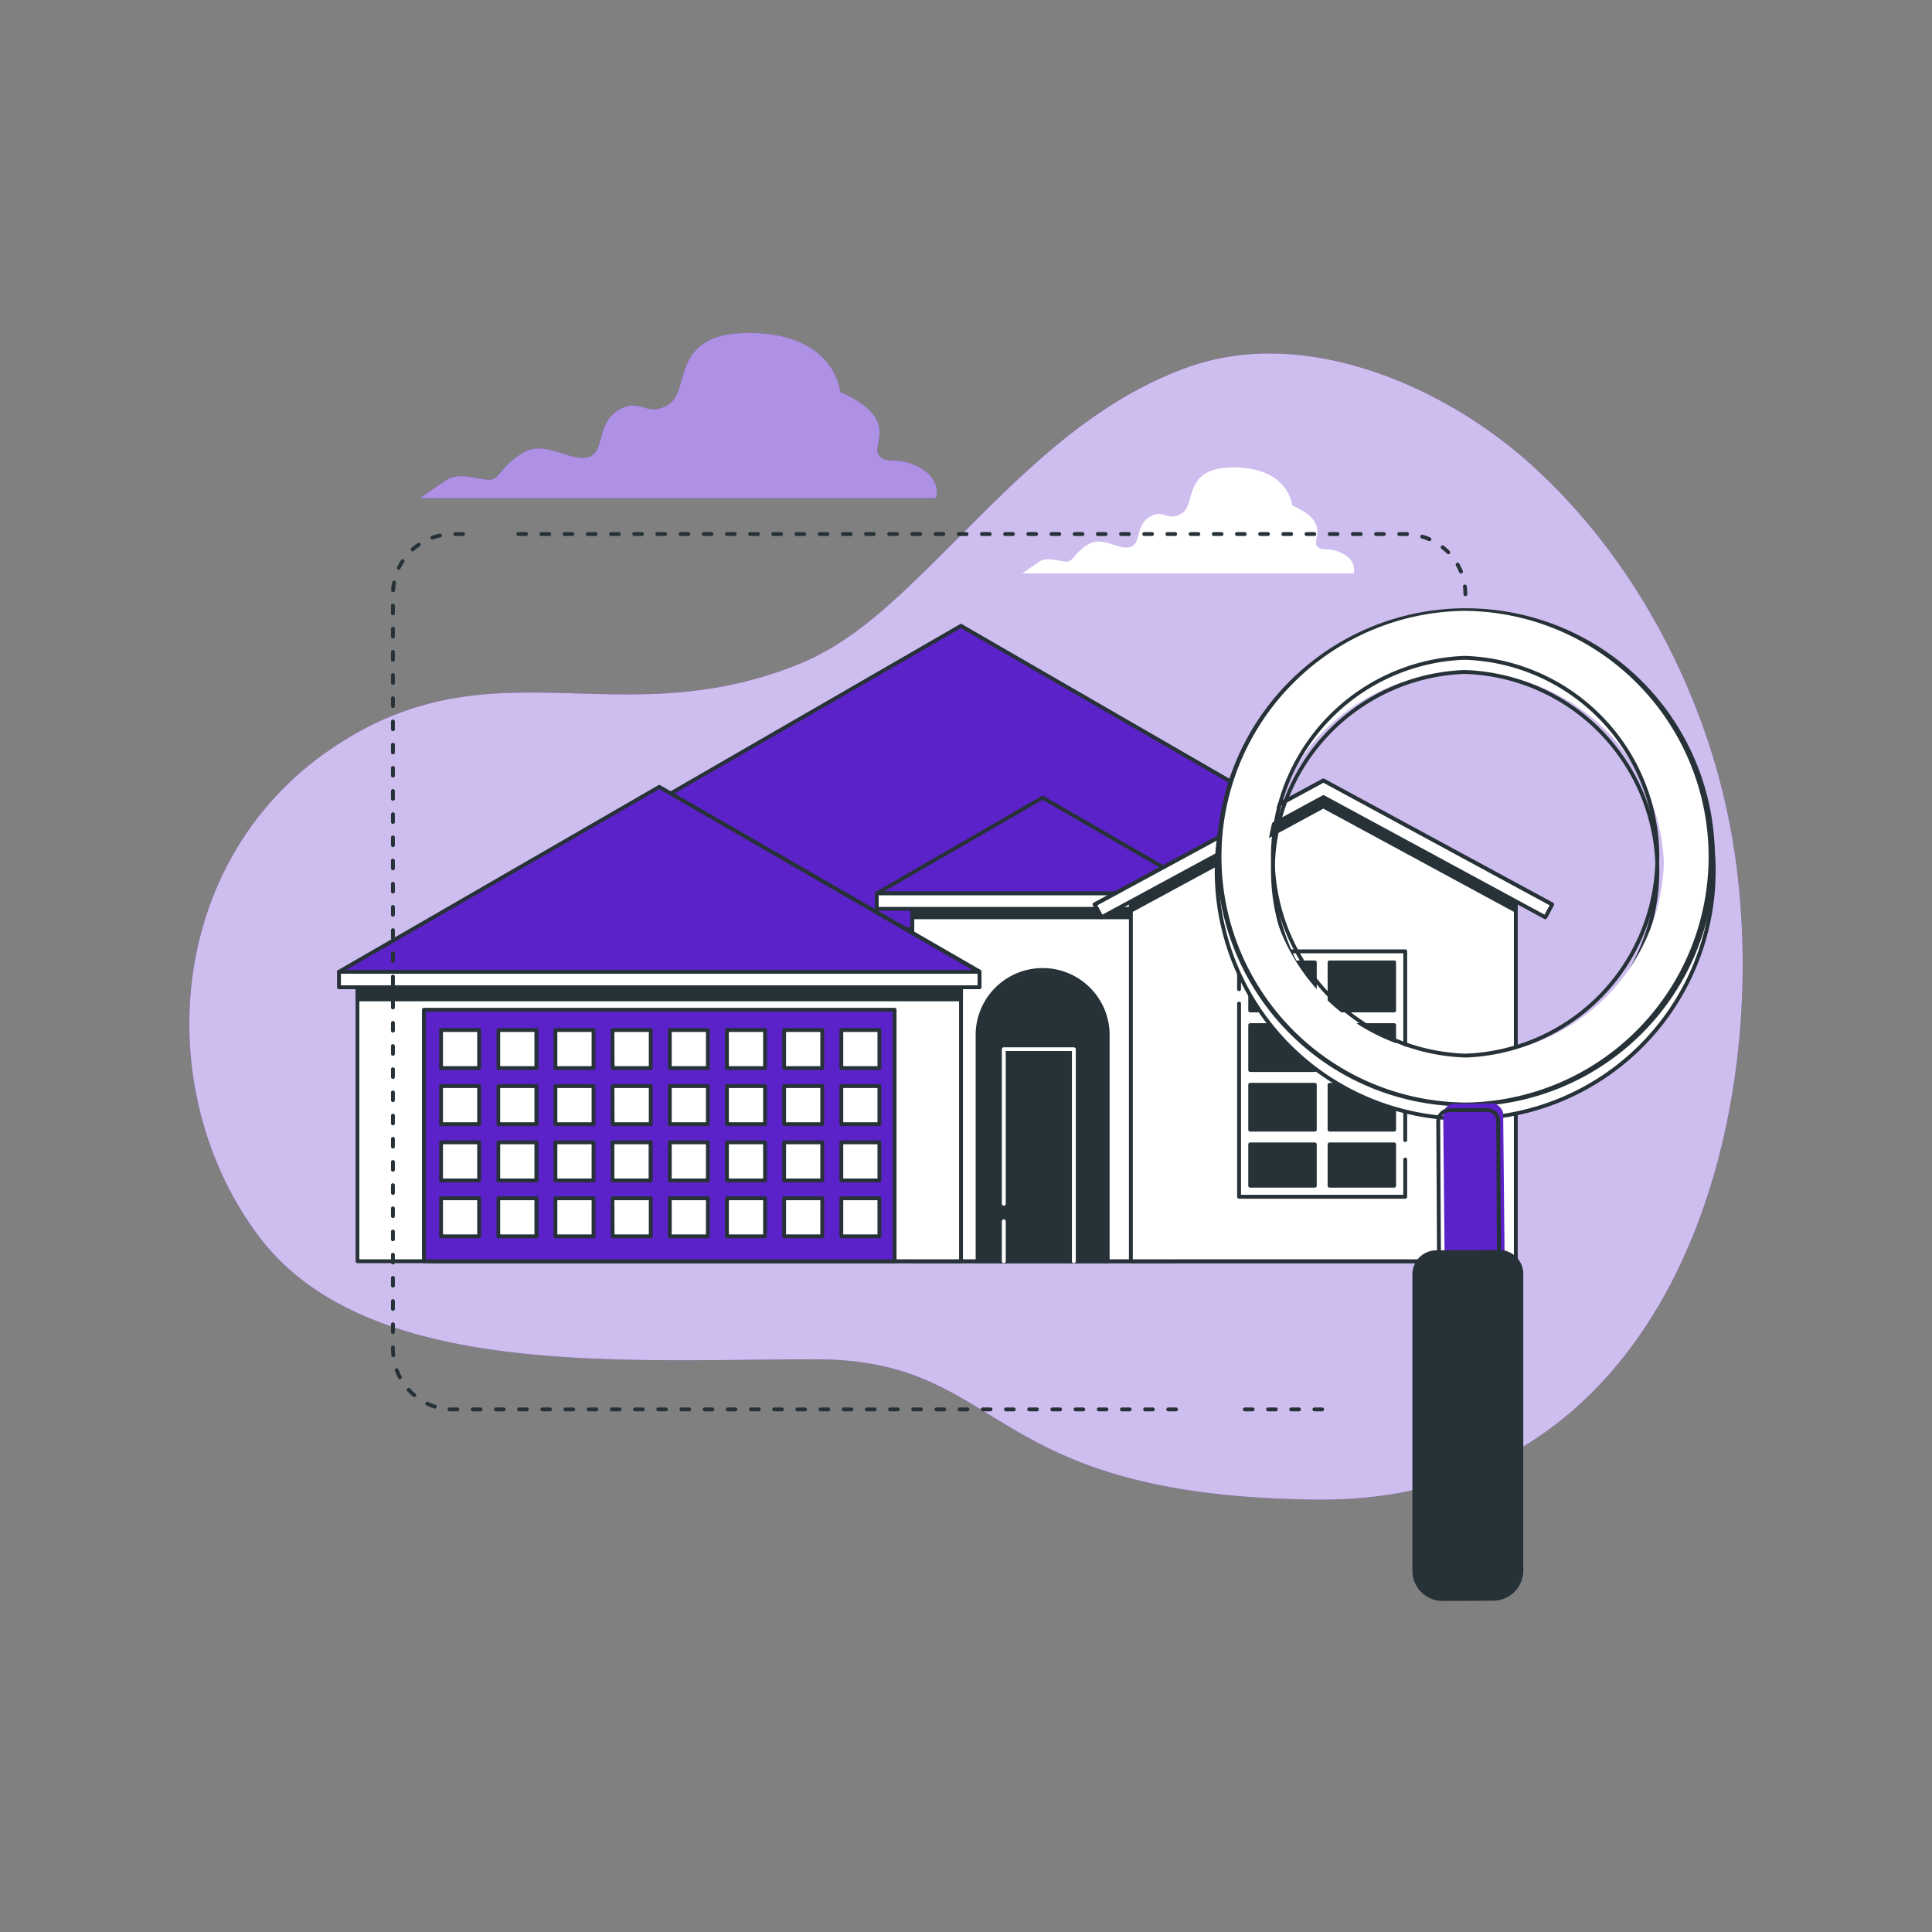<svg xmlns="http://www.w3.org/2000/svg" viewBox="0 0 500 500"><rect x="0" y="0" width="500" height="500" fill="#808080" stroke="none"/><g id="freepik--background-simple--inject-5"><path d="M437.74,180.31c-9.62-23.44-24.36-45.18-43.3-61.66C372.22,99.33,337.17,84.43,307.54,95c-30.67,10.9-51.18,37-73.92,58.28-8,7.46-16.72,14.53-27.09,18.69-47.45,19-79.68-6.92-121.76,22.48S39.1,282.61,66.86,319.79s94,32,144.15,32,42.08,35.45,129.83,36.31c89.73.89,118.05-94.3,108.35-165.54A173.18,173.18,0,0,0,437.74,180.31Z" style="fill:#5C22C9"></path><path d="M437.74,180.31c-9.62-23.44-24.36-45.18-43.3-61.66C372.22,99.33,337.17,84.43,307.54,95c-30.67,10.9-51.18,37-73.92,58.28-8,7.46-16.72,14.53-27.09,18.69-47.45,19-79.68-6.92-121.76,22.48S39.1,282.61,66.86,319.79s94,32,144.15,32,42.08,35.45,129.83,36.31c89.73.89,118.05-94.3,108.35-165.54A173.18,173.18,0,0,0,437.74,180.31Z" style="fill:#fff;opacity:0.7"></path></g><g id="freepik--Clouds--inject-5"><path d="M238,121c-5.8-3.17-8.44-.53-10.55-3.17s5.8-9.5-10-16.36c0,0-1.05-14.77-22.69-15.3S178.91,101,173.1,104.65s-7.39-2.11-13.19,1.58-3.17,11.08-7.92,12.14-11.08-4.75-16.89-1.06-5.8,6.87-8.44,6.87-7.92-2.12-11.08,0-6.86,4.75-6.86,4.75H242.24S243.82,124.18,238,121Z" style="fill:#5C22C9"></path><path d="M238,121c-5.8-3.17-8.44-.53-10.55-3.17s5.8-9.5-10-16.36c0,0-1.05-14.77-22.69-15.3S178.91,101,173.1,104.65s-7.39-2.11-13.19,1.58-3.17,11.08-7.92,12.14-11.08-4.75-16.89-1.06-5.8,6.87-8.44,6.87-7.92-2.12-11.08,0-6.86,4.75-6.86,4.75H242.24S243.82,124.18,238,121Z" style="fill:#fff;opacity:0.5"></path><path d="M347.61,143.31c-3.73-2-5.43-.34-6.78-2s3.73-6.11-6.44-10.51c0,0-.68-9.5-14.58-9.84s-10.17,9.5-13.9,11.87-4.75-1.36-8.48,1-2,7.12-5.09,7.8-7.12-3.06-10.84-.68-3.73,4.4-5.43,4.4-5.09-1.35-7.12,0-4.41,3.06-4.41,3.06h85.78S351.34,145.34,347.61,143.31Z" style="fill:#fff"></path></g><g id="freepik--House--inject-5"><rect x="112.09" y="240.42" width="272.47" height="85.98" style="fill:#fff"></rect><path d="M384.56,326.9H112.09a.5.5,0,0,1-.5-.5v-86a.5.5,0,0,1,.5-.5H384.56a.5.5,0,0,1,.5.5v86A.5.5,0,0,1,384.56,326.9Zm-272-1H384.06v-85H112.59Z" style="fill:#263238"></path><polygon points="248.69 161.97 112.81 240.42 384.56 240.42 248.69 161.97" style="fill:#5C22C9"></polygon><path d="M384.56,240.92H112.81a.5.5,0,0,1-.25-.93l135.88-78.45a.5.5,0,0,1,.5,0L384.81,240a.49.49,0,0,1,.24.56A.5.5,0,0,1,384.56,240.92Zm-269.88-1h268l-134-77.37Z" style="fill:#263238"></path><rect x="236.11" y="233.43" width="67.43" height="92.97" style="fill:#fff"></rect><path d="M303.54,326.9H236.11a.5.5,0,0,1-.5-.5v-93a.5.5,0,0,1,.5-.5h67.43a.51.51,0,0,1,.5.5v93A.5.5,0,0,1,303.54,326.9Zm-66.93-1H303v-92H236.61Z" style="fill:#263238"></path><rect x="236.11" y="233.43" width="67.43" height="3.95" style="fill:#263238"></rect><path d="M303.54,237.89H236.11a.5.5,0,0,1-.5-.5v-4a.5.5,0,0,1,.5-.5h67.43a.51.51,0,0,1,.5.5v4A.51.51,0,0,1,303.54,237.89Zm-66.93-1H303v-3H236.61Z" style="fill:#263238"></path><path d="M286.66,326.4H253V268.29a16.83,16.83,0,0,1,16.83-16.84h0a16.84,16.84,0,0,1,16.84,16.84Z" style="fill:#263238"></path><path d="M286.66,326.9H253a.5.5,0,0,1-.5-.5V268.29a17.34,17.34,0,1,1,34.67,0V326.4A.5.5,0,0,1,286.66,326.9Zm-33.17-1h32.67V268.29a16.34,16.34,0,1,0-32.67,0Z" style="fill:#263238"></path><rect x="92.53" y="255.48" width="156.18" height="70.92" style="fill:#fff"></rect><path d="M248.71,326.9H92.53a.5.5,0,0,1-.5-.5V255.48a.5.5,0,0,1,.5-.5H248.71a.5.5,0,0,1,.5.5V326.4A.5.5,0,0,1,248.71,326.9ZM93,325.9H248.21V256H93Z" style="fill:#263238"></path><rect x="92.53" y="255.48" width="156.18" height="3.16" style="fill:#263238"></rect><path d="M248.71,259.14H92.53a.5.5,0,0,1-.5-.5v-3.16a.5.5,0,0,1,.5-.5H248.71a.5.5,0,0,1,.5.5v3.16A.5.5,0,0,1,248.71,259.14ZM93,258.14H248.21V256H93Z" style="fill:#263238"></path><rect x="109.71" y="261.33" width="121.81" height="65.07" style="fill:#5C22C9"></rect><path d="M231.52,326.9H109.71a.5.5,0,0,1-.5-.5V261.33a.5.5,0,0,1,.5-.5H231.52a.5.5,0,0,1,.5.5V326.4A.5.5,0,0,1,231.52,326.9Zm-121.31-1H231V261.83H110.21Z" style="fill:#263238"></path><polygon points="170.62 203.59 87.73 251.45 253.51 251.45 170.62 203.59" style="fill:#5C22C9"></polygon><path d="M253.51,252H87.73a.5.5,0,0,1-.25-.93l82.89-47.86a.5.5,0,0,1,.5,0L253.76,251a.5.5,0,0,1-.25.93ZM89.6,251h162l-81-46.78Z" style="fill:#263238"></path><rect x="87.73" y="251.45" width="165.77" height="4.03" style="fill:#fff"></rect><path d="M253.51,256H87.73a.5.5,0,0,1-.5-.5v-4a.5.5,0,0,1,.5-.5H253.51a.5.5,0,0,1,.5.5v4A.5.5,0,0,1,253.51,256ZM88.23,255H253v-3H88.23Z" style="fill:#263238"></path><polygon points="269.82 206.45 226.9 231.23 312.75 231.23 269.82 206.45" style="fill:#5C22C9"></polygon><path d="M312.75,231.73H226.9a.5.5,0,0,1-.49-.37.49.49,0,0,1,.24-.56L269.57,206a.55.55,0,0,1,.5,0L313,230.8a.5.5,0,0,1-.25.93Zm-84-1h82.12L269.82,207Z" style="fill:#263238"></path><rect x="226.9" y="231.23" width="85.85" height="3.98" style="fill:#fff"></rect><path d="M312.75,235.71H226.9a.5.5,0,0,1-.5-.5v-4a.5.5,0,0,1,.5-.5h85.85a.5.5,0,0,1,.5.5v4A.5.5,0,0,1,312.75,235.71Zm-85.35-1h84.85v-3H227.4Z" style="fill:#263238"></path><rect x="114.15" y="266.56" width="9.86" height="9.86" style="fill:#fff"></rect><path d="M124,276.92h-9.86a.5.5,0,0,1-.5-.5v-9.86a.5.5,0,0,1,.5-.5H124a.5.5,0,0,1,.5.5v9.86A.5.5,0,0,1,124,276.92Zm-9.36-1h8.86v-8.86h-8.86Z" style="fill:#263238"></path><rect x="128.95" y="266.56" width="9.86" height="9.86" style="fill:#fff"></rect><path d="M138.81,276.92H129a.5.5,0,0,1-.5-.5v-9.86a.5.5,0,0,1,.5-.5h9.86a.5.5,0,0,1,.5.5v9.86A.5.5,0,0,1,138.81,276.92Zm-9.36-1h8.86v-8.86h-8.86Z" style="fill:#263238"></path><rect x="143.74" y="266.56" width="9.86" height="9.86" style="fill:#fff"></rect><path d="M153.61,276.92h-9.87a.5.5,0,0,1-.5-.5v-9.86a.5.5,0,0,1,.5-.5h9.87a.5.5,0,0,1,.5.5v9.86A.5.5,0,0,1,153.61,276.92Zm-9.37-1h8.87v-8.86h-8.87Z" style="fill:#263238"></path><rect x="158.54" y="266.56" width="9.86" height="9.86" style="fill:#fff"></rect><path d="M168.41,276.92h-9.87a.5.5,0,0,1-.5-.5v-9.86a.5.5,0,0,1,.5-.5h9.87a.5.5,0,0,1,.5.5v9.86A.5.5,0,0,1,168.41,276.92Zm-9.37-1h8.87v-8.86H159Z" style="fill:#263238"></path><rect x="173.34" y="266.56" width="9.86" height="9.86" style="fill:#fff"></rect><path d="M183.2,276.92h-9.86a.5.5,0,0,1-.5-.5v-9.86a.5.5,0,0,1,.5-.5h9.86a.5.5,0,0,1,.5.5v9.86A.5.5,0,0,1,183.2,276.92Zm-9.36-1h8.86v-8.86h-8.86Z" style="fill:#263238"></path><rect x="188.13" y="266.56" width="9.86" height="9.86" style="fill:#fff"></rect><path d="M198,276.92h-9.87a.5.5,0,0,1-.5-.5v-9.86a.5.5,0,0,1,.5-.5H198a.5.5,0,0,1,.5.5v9.86A.5.5,0,0,1,198,276.92Zm-9.37-1h8.87v-8.86h-8.87Z" style="fill:#263238"></path><rect x="202.93" y="266.56" width="9.86" height="9.86" style="fill:#fff"></rect><path d="M212.8,276.92h-9.87a.5.5,0,0,1-.5-.5v-9.86a.5.5,0,0,1,.5-.5h9.87a.5.5,0,0,1,.5.5v9.86A.5.5,0,0,1,212.8,276.92Zm-9.37-1h8.87v-8.86h-8.87Z" style="fill:#263238"></path><rect x="217.73" y="266.56" width="9.86" height="9.86" style="fill:#fff"></rect><path d="M227.59,276.92h-9.86a.5.5,0,0,1-.5-.5v-9.86a.5.5,0,0,1,.5-.5h9.86a.5.5,0,0,1,.5.5v9.86A.5.5,0,0,1,227.59,276.92Zm-9.36-1h8.86v-8.86h-8.86Z" style="fill:#263238"></path><rect x="114.15" y="281.08" width="9.86" height="9.86" style="fill:#fff"></rect><path d="M124,291.44h-9.86a.5.5,0,0,1-.5-.5v-9.86a.5.5,0,0,1,.5-.5H124a.5.5,0,0,1,.5.5v9.86A.5.5,0,0,1,124,291.44Zm-9.36-1h8.86v-8.86h-8.86Z" style="fill:#263238"></path><rect x="128.95" y="281.08" width="9.86" height="9.86" style="fill:#fff"></rect><path d="M138.81,291.44H129a.5.5,0,0,1-.5-.5v-9.86a.5.5,0,0,1,.5-.5h9.86a.5.5,0,0,1,.5.5v9.86A.5.5,0,0,1,138.81,291.44Zm-9.36-1h8.86v-8.86h-8.86Z" style="fill:#263238"></path><rect x="143.74" y="281.08" width="9.86" height="9.86" style="fill:#fff"></rect><path d="M153.61,291.44h-9.87a.5.5,0,0,1-.5-.5v-9.86a.5.5,0,0,1,.5-.5h9.87a.5.5,0,0,1,.5.5v9.86A.5.5,0,0,1,153.61,291.44Zm-9.37-1h8.87v-8.86h-8.87Z" style="fill:#263238"></path><rect x="158.54" y="281.08" width="9.86" height="9.86" style="fill:#fff"></rect><path d="M168.41,291.44h-9.87a.5.5,0,0,1-.5-.5v-9.86a.5.5,0,0,1,.5-.5h9.87a.5.5,0,0,1,.5.5v9.86A.5.5,0,0,1,168.41,291.44Zm-9.37-1h8.87v-8.86H159Z" style="fill:#263238"></path><rect x="173.34" y="281.08" width="9.86" height="9.86" style="fill:#fff"></rect><path d="M183.2,291.44h-9.86a.5.5,0,0,1-.5-.5v-9.86a.5.5,0,0,1,.5-.5h9.86a.5.5,0,0,1,.5.5v9.86A.5.5,0,0,1,183.2,291.44Zm-9.36-1h8.86v-8.86h-8.86Z" style="fill:#263238"></path><rect x="188.13" y="281.08" width="9.86" height="9.86" style="fill:#fff"></rect><path d="M198,291.44h-9.87a.5.5,0,0,1-.5-.5v-9.86a.5.5,0,0,1,.5-.5H198a.5.5,0,0,1,.5.5v9.86A.5.5,0,0,1,198,291.44Zm-9.37-1h8.87v-8.86h-8.87Z" style="fill:#263238"></path><rect x="202.93" y="281.08" width="9.86" height="9.86" style="fill:#fff"></rect><path d="M212.8,291.44h-9.87a.5.5,0,0,1-.5-.5v-9.86a.5.5,0,0,1,.5-.5h9.87a.5.5,0,0,1,.5.5v9.86A.5.5,0,0,1,212.8,291.44Zm-9.37-1h8.87v-8.86h-8.87Z" style="fill:#263238"></path><rect x="217.73" y="281.08" width="9.86" height="9.86" style="fill:#fff"></rect><path d="M227.59,291.44h-9.86a.5.5,0,0,1-.5-.5v-9.86a.5.5,0,0,1,.5-.5h9.86a.5.5,0,0,1,.5.5v9.86A.5.5,0,0,1,227.59,291.44Zm-9.36-1h8.86v-8.86h-8.86Z" style="fill:#263238"></path><rect x="114.15" y="295.59" width="9.86" height="9.86" style="fill:#fff"></rect><path d="M124,306h-9.86a.5.5,0,0,1-.5-.5v-9.87a.5.5,0,0,1,.5-.5H124a.5.5,0,0,1,.5.5v9.87A.5.5,0,0,1,124,306Zm-9.36-1h8.86v-8.87h-8.86Z" style="fill:#263238"></path><rect x="128.95" y="295.59" width="9.86" height="9.86" style="fill:#fff"></rect><path d="M138.81,306H129a.5.5,0,0,1-.5-.5v-9.87a.5.5,0,0,1,.5-.5h9.86a.5.5,0,0,1,.5.5v9.87A.5.5,0,0,1,138.81,306Zm-9.36-1h8.86v-8.87h-8.86Z" style="fill:#263238"></path><rect x="143.74" y="295.59" width="9.86" height="9.86" style="fill:#fff"></rect><path d="M153.61,306h-9.87a.51.51,0,0,1-.5-.5v-9.87a.5.5,0,0,1,.5-.5h9.87a.5.5,0,0,1,.5.5v9.87A.5.5,0,0,1,153.61,306Zm-9.37-1h8.87v-8.87h-8.87Z" style="fill:#263238"></path><rect x="158.54" y="295.59" width="9.86" height="9.86" style="fill:#fff"></rect><path d="M168.41,306h-9.87a.5.5,0,0,1-.5-.5v-9.87a.5.5,0,0,1,.5-.5h9.87a.5.5,0,0,1,.5.5v9.87A.51.51,0,0,1,168.41,306ZM159,305h8.87v-8.87H159Z" style="fill:#263238"></path><rect x="173.34" y="295.59" width="9.86" height="9.86" style="fill:#fff"></rect><path d="M183.2,306h-9.86a.5.5,0,0,1-.5-.5v-9.87a.5.5,0,0,1,.5-.5h9.86a.5.5,0,0,1,.5.5v9.87A.5.5,0,0,1,183.2,306Zm-9.36-1h8.86v-8.87h-8.86Z" style="fill:#263238"></path><rect x="188.13" y="295.59" width="9.86" height="9.86" style="fill:#fff"></rect><path d="M198,306h-9.87a.51.51,0,0,1-.5-.5v-9.87a.5.5,0,0,1,.5-.5H198a.5.5,0,0,1,.5.5v9.87A.5.5,0,0,1,198,306Zm-9.37-1h8.87v-8.87h-8.87Z" style="fill:#263238"></path><rect x="202.93" y="295.59" width="9.86" height="9.86" style="fill:#fff"></rect><path d="M212.8,306h-9.87a.51.51,0,0,1-.5-.5v-9.87a.5.5,0,0,1,.5-.5h9.87a.5.5,0,0,1,.5.5v9.87A.51.51,0,0,1,212.8,306Zm-9.37-1h8.87v-8.87h-8.87Z" style="fill:#263238"></path><rect x="217.73" y="295.59" width="9.86" height="9.86" style="fill:#fff"></rect><path d="M227.59,306h-9.86a.5.5,0,0,1-.5-.5v-9.87a.5.5,0,0,1,.5-.5h9.86a.5.5,0,0,1,.5.5v9.87A.5.5,0,0,1,227.59,306Zm-9.36-1h8.86v-8.87h-8.86Z" style="fill:#263238"></path><rect x="114.15" y="310.11" width="9.86" height="9.86" style="fill:#fff"></rect><path d="M124,320.47h-9.86a.5.5,0,0,1-.5-.5v-9.86a.5.5,0,0,1,.5-.5H124a.5.5,0,0,1,.5.5V320A.5.5,0,0,1,124,320.47Zm-9.36-1h8.86v-8.86h-8.86Z" style="fill:#263238"></path><rect x="128.95" y="310.11" width="9.86" height="9.86" style="fill:#fff"></rect><path d="M138.81,320.47H129a.5.5,0,0,1-.5-.5v-9.86a.5.5,0,0,1,.5-.5h9.86a.5.5,0,0,1,.5.5V320A.5.5,0,0,1,138.81,320.47Zm-9.36-1h8.86v-8.86h-8.86Z" style="fill:#263238"></path><rect x="143.74" y="310.11" width="9.86" height="9.86" style="fill:#fff"></rect><path d="M153.61,320.47h-9.87a.5.5,0,0,1-.5-.5v-9.86a.5.5,0,0,1,.5-.5h9.87a.5.5,0,0,1,.5.5V320A.5.5,0,0,1,153.61,320.47Zm-9.37-1h8.87v-8.86h-8.87Z" style="fill:#263238"></path><rect x="158.54" y="310.11" width="9.86" height="9.86" style="fill:#fff"></rect><path d="M168.41,320.47h-9.87a.5.5,0,0,1-.5-.5v-9.86a.5.5,0,0,1,.5-.5h9.87a.5.5,0,0,1,.5.5V320A.5.5,0,0,1,168.41,320.47Zm-9.37-1h8.87v-8.86H159Z" style="fill:#263238"></path><rect x="173.34" y="310.11" width="9.86" height="9.86" style="fill:#fff"></rect><path d="M183.2,320.47h-9.86a.5.5,0,0,1-.5-.5v-9.86a.5.5,0,0,1,.5-.5h9.86a.5.5,0,0,1,.5.5V320A.5.5,0,0,1,183.2,320.47Zm-9.36-1h8.86v-8.86h-8.86Z" style="fill:#263238"></path><rect x="188.13" y="310.11" width="9.86" height="9.86" style="fill:#fff"></rect><path d="M198,320.47h-9.87a.5.5,0,0,1-.5-.5v-9.86a.5.5,0,0,1,.5-.5H198a.5.5,0,0,1,.5.5V320A.5.5,0,0,1,198,320.47Zm-9.37-1h8.87v-8.86h-8.87Z" style="fill:#263238"></path><rect x="202.93" y="310.11" width="9.86" height="9.86" style="fill:#fff"></rect><path d="M212.8,320.47h-9.87a.5.5,0,0,1-.5-.5v-9.86a.5.5,0,0,1,.5-.5h9.87a.5.5,0,0,1,.5.5V320A.5.5,0,0,1,212.8,320.47Zm-9.37-1h8.87v-8.86h-8.87Z" style="fill:#263238"></path><rect x="217.73" y="310.11" width="9.86" height="9.86" style="fill:#fff"></rect><path d="M227.59,320.47h-9.86a.5.5,0,0,1-.5-.5v-9.86a.5.5,0,0,1,.5-.5h9.86a.5.5,0,0,1,.5.5V320A.5.5,0,0,1,227.59,320.47Zm-9.36-1h8.86v-8.86h-8.86Z" style="fill:#263238"></path><path d="M259.78,326.9a.5.5,0,0,1-.5-.5V316.08a.5.5,0,0,1,.5-.5.5.5,0,0,1,.5.5V326.4A.5.5,0,0,1,259.78,326.9Z" style="fill:#fff"></path><polyline points="277.91 326.4 277.91 271.49 259.78 271.49 259.78 311.53" style="fill:#263238"></polyline><path d="M277.91,326.9a.5.5,0,0,1-.5-.5V272H260.28v39.54a.5.5,0,0,1-.5.5.5.5,0,0,1-.5-.5v-40a.51.51,0,0,1,.5-.5h18.13a.51.51,0,0,1,.5.5V326.4A.5.5,0,0,1,277.91,326.9Z" style="fill:#fff"></path><polygon points="392.29 326.4 292.67 326.4 292.67 233.43 342.48 206.45 392.29 233.43 392.29 326.4" style="fill:#fff"></polygon><path d="M392.29,326.9H292.67a.5.5,0,0,1-.5-.5v-93a.51.51,0,0,1,.26-.44l49.81-27a.51.51,0,0,1,.48,0l49.81,27a.51.51,0,0,1,.26.44v93A.5.5,0,0,1,392.29,326.9Zm-99.12-1h98.62V233.73L342.48,207l-49.31,26.71Z" style="fill:#263238"></path><polygon points="399.9 237.39 342.48 206.28 285.06 237.39 283.27 234.09 342.48 202.01 401.69 234.09 399.9 237.39" style="fill:#fff"></polygon><path d="M399.9,237.89a.46.46,0,0,1-.23-.06l-57.19-31-57.19,31a.55.55,0,0,1-.38,0,.51.51,0,0,1-.29-.25l-1.79-3.29a.5.5,0,0,1,.2-.68l59.21-32.08a.51.51,0,0,1,.48,0l59.21,32.08a.52.52,0,0,1,.24.3.51.51,0,0,1,0,.38l-1.79,3.29A.5.5,0,0,1,399.9,237.89Zm-57.42-32.11a.53.53,0,0,1,.24.06l57,30.87,1.31-2.42-58.53-31.71L284,234.29l1.31,2.42,57-30.87A.53.53,0,0,1,342.48,205.78Z" style="fill:#263238"></path><polygon points="292.67 233.43 292.67 235.69 342.48 208.71 392.29 235.69 392.29 233.43 342.48 206.45 292.67 233.43" style="fill:#263238"></polygon><path d="M392.29,236.19a.53.53,0,0,1-.24-.06l-49.57-26.85-49.57,26.85a.48.48,0,0,1-.49,0,.48.48,0,0,1-.25-.43v-2.26a.51.51,0,0,1,.26-.44l49.81-27a.51.51,0,0,1,.48,0l49.81,27a.51.51,0,0,1,.26.44v2.26a.5.5,0,0,1-.24.43A.48.48,0,0,1,392.29,236.19Zm-49.81-28a.53.53,0,0,1,.24.06l49.07,26.58v-1.12L342.48,207l-49.31,26.71v1.12l49.07-26.58A.53.53,0,0,1,342.48,208.21Z" style="fill:#263238"></path><polyline points="320.69 256.01 320.69 246.21 363.67 246.21 363.67 295.06" style="fill:#fff"></polyline><path d="M363.67,295.56a.5.5,0,0,1-.5-.5V246.71h-42V256a.5.5,0,0,1-.5.5.5.5,0,0,1-.5-.5v-9.8a.5.5,0,0,1,.5-.5h43a.5.5,0,0,1,.5.5v48.85A.5.5,0,0,1,363.67,295.56Z" style="fill:#263238"></path><polyline points="363.67 300.11 363.67 309.73 320.69 309.73 320.69 259.74" style="fill:#fff"></polyline><path d="M363.67,310.23h-43a.5.5,0,0,1-.5-.5v-50a.5.5,0,0,1,.5-.5.5.5,0,0,1,.5.5v49.49h42v-9.12a.5.5,0,0,1,.5-.5.5.5,0,0,1,.5.5v9.62A.51.51,0,0,1,363.67,310.23Z" style="fill:#263238"></path><rect x="344.09" y="265.3" width="16.72" height="11.62" style="fill:#263238"></rect><path d="M360.8,277.42H344.09a.5.5,0,0,1-.5-.5V265.3a.5.5,0,0,1,.5-.5H360.8a.5.5,0,0,1,.5.5v11.62A.5.5,0,0,1,360.8,277.42Zm-16.21-1H360.3V265.8H344.59Z" style="fill:#263238"></path><rect x="344.09" y="280.74" width="16.72" height="11.62" style="fill:#263238"></rect><path d="M360.8,292.85H344.09a.5.5,0,0,1-.5-.5V280.74a.5.5,0,0,1,.5-.5H360.8a.5.5,0,0,1,.5.5v11.61A.5.5,0,0,1,360.8,292.85Zm-16.21-1H360.3V281.24H344.59Z" style="fill:#263238"></path><rect x="344.09" y="249.07" width="16.72" height="12.4" style="fill:#263238"></rect><path d="M360.8,262H344.09a.5.5,0,0,1-.5-.5V249.07a.5.5,0,0,1,.5-.5H360.8a.5.5,0,0,1,.5.5v12.41A.5.5,0,0,1,360.8,262Zm-16.21-1H360.3V249.57H344.59Z" style="fill:#263238"></path><rect x="323.55" y="249.07" width="16.72" height="12.4" style="fill:#263238"></rect><path d="M340.27,262H323.55a.5.5,0,0,1-.5-.5V249.07a.5.5,0,0,1,.5-.5h16.72a.51.51,0,0,1,.5.5v12.41A.51.51,0,0,1,340.27,262Zm-16.22-1h15.72V249.57H324.05Z" style="fill:#263238"></path><rect x="323.55" y="280.74" width="16.72" height="11.62" style="fill:#263238"></rect><path d="M340.27,292.85H323.55a.5.5,0,0,1-.5-.5V280.74a.5.5,0,0,1,.5-.5h16.72a.5.5,0,0,1,.5.5v11.61A.5.5,0,0,1,340.27,292.85Zm-16.22-1h15.72V281.24H324.05Z" style="fill:#263238"></path><rect x="323.55" y="265.3" width="16.72" height="11.62" style="fill:#263238"></rect><path d="M340.27,277.42H323.55a.5.5,0,0,1-.5-.5V265.3a.5.5,0,0,1,.5-.5h16.72a.5.5,0,0,1,.5.5v11.62A.51.51,0,0,1,340.27,277.42Zm-16.22-1h15.72V265.8H324.05Z" style="fill:#263238"></path><rect x="344.09" y="296.17" width="16.72" height="10.69" style="fill:#263238"></rect><path d="M360.8,307.36H344.09a.5.5,0,0,1-.5-.5V296.17a.5.5,0,0,1,.5-.5H360.8a.5.5,0,0,1,.5.5v10.69A.5.5,0,0,1,360.8,307.36Zm-16.21-1H360.3v-9.69H344.59Z" style="fill:#263238"></path><rect x="323.55" y="296.17" width="16.72" height="10.69" style="fill:#263238"></rect><path d="M340.27,307.36H323.55a.5.5,0,0,1-.5-.5V296.17a.5.5,0,0,1,.5-.5h16.72a.51.51,0,0,1,.5.5v10.69A.5.5,0,0,1,340.27,307.36Zm-16.22-1h15.72v-9.69H324.05Z" style="fill:#263238"></path></g><g id="freepik--magnifying-glass--inject-5"><path d="M342.17,365.25h-2a.51.51,0,0,1-.5-.5.5.5,0,0,1,.5-.5h2a.5.5,0,0,1,.5.5A.5.5,0,0,1,342.17,365.25Zm-6,0h-2a.51.51,0,0,1-.5-.5.5.5,0,0,1,.5-.5h2a.5.5,0,0,1,.5.5A.5.5,0,0,1,336.17,365.25Zm-6,0h-2a.51.51,0,0,1-.5-.5.5.5,0,0,1,.5-.5h2a.5.5,0,0,1,.5.5A.5.5,0,0,1,330.17,365.25Zm-6,0h-2a.51.51,0,0,1-.5-.5.5.5,0,0,1,.5-.5h2a.5.5,0,0,1,.5.5A.5.5,0,0,1,324.17,365.25Z" style="fill:#263238"></path><path d="M117.21,365.25c-.3,0-.59,0-.89,0a.5.5,0,0,1-.47-.53.49.49,0,0,1,.53-.47c.29,0,.58,0,.88,0h1.09a.5.5,0,0,1,.5.5.5.5,0,0,1-.5.5h-1.14Zm187.14,0h-2a.5.5,0,0,1-.5-.5.5.5,0,0,1,.5-.5h2a.5.5,0,0,1,.5.5A.5.5,0,0,1,304.35,365.25Zm-6,0h-2a.5.5,0,0,1-.5-.5.5.5,0,0,1,.5-.5h2a.5.5,0,0,1,.5.5A.5.5,0,0,1,298.35,365.25Zm-6,0h-2a.5.5,0,0,1-.5-.5.5.5,0,0,1,.5-.5h2a.5.5,0,0,1,.5.5A.5.5,0,0,1,292.35,365.25Zm-6,0h-2a.5.5,0,0,1-.5-.5.5.5,0,0,1,.5-.5h2a.5.5,0,0,1,.5.5A.5.5,0,0,1,286.35,365.25Zm-6,0h-2a.5.5,0,0,1-.5-.5.5.5,0,0,1,.5-.5h2a.5.5,0,0,1,.5.5A.5.5,0,0,1,280.35,365.25Zm-6,0h-2a.5.5,0,0,1-.5-.5.5.5,0,0,1,.5-.5h2a.5.5,0,0,1,.5.5A.5.5,0,0,1,274.35,365.25Zm-6,0h-2a.5.5,0,0,1-.5-.5.5.5,0,0,1,.5-.5h2a.5.5,0,0,1,.5.5A.5.5,0,0,1,268.35,365.25Zm-6,0h-2a.5.5,0,0,1-.5-.5.5.5,0,0,1,.5-.5h2a.5.5,0,0,1,.5.5A.5.5,0,0,1,262.35,365.25Zm-6,0h-2a.5.5,0,0,1-.5-.5.5.5,0,0,1,.5-.5h2a.5.5,0,0,1,.5.5A.5.5,0,0,1,256.35,365.25Zm-6,0h-2a.5.5,0,0,1-.5-.5.5.5,0,0,1,.5-.5h2a.5.5,0,0,1,.5.5A.5.5,0,0,1,250.35,365.25Zm-6,0h-2a.5.5,0,0,1-.5-.5.5.5,0,0,1,.5-.5h2a.5.5,0,0,1,.5.5A.5.5,0,0,1,244.35,365.25Zm-6,0h-2a.5.5,0,0,1-.5-.5.5.5,0,0,1,.5-.5h2a.5.5,0,0,1,.5.5A.5.5,0,0,1,238.35,365.25Zm-6,0h-2a.5.5,0,0,1-.5-.5.5.5,0,0,1,.5-.5h2a.5.5,0,0,1,.5.5A.5.5,0,0,1,232.35,365.25Zm-6,0h-2a.5.5,0,0,1-.5-.5.5.5,0,0,1,.5-.5h2a.5.5,0,0,1,.5.5A.5.5,0,0,1,226.35,365.25Zm-6,0h-2a.5.5,0,0,1-.5-.5.5.5,0,0,1,.5-.5h2a.5.5,0,0,1,.5.5A.5.5,0,0,1,220.35,365.25Zm-6,0h-2a.5.5,0,0,1-.5-.5.5.5,0,0,1,.5-.5h2a.5.5,0,0,1,.5.5A.5.5,0,0,1,214.35,365.25Zm-6,0h-2a.5.5,0,0,1-.5-.5.5.5,0,0,1,.5-.5h2a.5.5,0,0,1,.5.5A.5.5,0,0,1,208.35,365.25Zm-6,0h-2a.5.5,0,0,1-.5-.5.5.5,0,0,1,.5-.5h2a.5.5,0,0,1,.5.5A.5.5,0,0,1,202.35,365.25Zm-6,0h-2a.5.5,0,0,1-.5-.5.5.5,0,0,1,.5-.5h2a.5.5,0,0,1,.5.5A.5.5,0,0,1,196.35,365.25Zm-6,0h-2a.5.5,0,0,1-.5-.5.5.5,0,0,1,.5-.5h2a.5.5,0,0,1,.5.5A.5.5,0,0,1,190.35,365.25Zm-6,0h-2a.5.5,0,0,1-.5-.5.5.5,0,0,1,.5-.5h2a.5.5,0,0,1,.5.5A.5.5,0,0,1,184.35,365.25Zm-6,0h-2a.5.5,0,0,1-.5-.5.5.5,0,0,1,.5-.5h2a.5.5,0,0,1,.5.5A.5.5,0,0,1,178.35,365.25Zm-6,0h-2a.5.5,0,0,1-.5-.5.5.5,0,0,1,.5-.5h2a.5.5,0,0,1,.5.5A.5.5,0,0,1,172.35,365.25Zm-6,0h-2a.5.5,0,0,1-.5-.5.5.5,0,0,1,.5-.5h2a.5.5,0,0,1,.5.5A.5.5,0,0,1,166.35,365.25Zm-6,0h-2a.5.5,0,0,1-.5-.5.5.5,0,0,1,.5-.5h2a.5.5,0,0,1,.5.5A.5.5,0,0,1,160.35,365.25Zm-6,0h-2a.5.5,0,0,1-.5-.5.5.5,0,0,1,.5-.5h2a.5.5,0,0,1,.5.5A.5.5,0,0,1,154.35,365.25Zm-6,0h-2a.5.5,0,0,1-.5-.5.5.5,0,0,1,.5-.5h2a.5.5,0,0,1,.5.5A.5.5,0,0,1,148.35,365.25Zm-6,0h-2a.5.5,0,0,1-.5-.5.5.5,0,0,1,.5-.5h2a.5.5,0,0,1,.5.5A.5.5,0,0,1,142.35,365.25Zm-6,0h-2a.5.5,0,0,1-.5-.5.5.5,0,0,1,.5-.5h2a.5.5,0,0,1,.5.5A.5.5,0,0,1,136.35,365.25Zm-6,0h-2a.5.5,0,0,1-.5-.5.5.5,0,0,1,.5-.5h2a.5.5,0,0,1,.5.5A.5.5,0,0,1,130.35,365.25Zm-6,0h-2a.5.5,0,0,1-.5-.5.5.5,0,0,1,.5-.5h2a.5.5,0,0,1,.5.5A.5.5,0,0,1,124.35,365.25Zm-11.92-.77a.39.39,0,0,1-.15,0,16.65,16.65,0,0,1-1.92-.76.51.51,0,0,1-.24-.67.5.5,0,0,1,.67-.24,14.68,14.68,0,0,0,1.8.72.5.5,0,0,1-.16,1Zm-5.2-2.9a.52.52,0,0,1-.33-.12,16.55,16.55,0,0,1-1.48-1.42.5.5,0,1,1,.73-.68,17.72,17.72,0,0,0,1.4,1.34.51.51,0,0,1,.06.71A.52.52,0,0,1,107.23,361.58Zm-3.74-4.64a.51.51,0,0,1-.45-.27,15.83,15.83,0,0,1-.84-1.88.5.5,0,0,1,.29-.64.5.5,0,0,1,.65.29,14.7,14.7,0,0,0,.79,1.77.5.5,0,0,1-.44.73Zm-1.72-5.71a.51.51,0,0,1-.5-.45c0-.53-.08-1.06-.08-1.6v-.45a.5.5,0,0,1,.5-.5.5.5,0,0,1,.5.5v.45a14.91,14.91,0,0,0,.08,1.5.51.51,0,0,1-.45.55Zm-.08-6a.5.5,0,0,1-.5-.5v-2a.5.5,0,0,1,.5-.5.5.5,0,0,1,.5.5v2A.5.5,0,0,1,101.69,345.23Zm0-6a.5.5,0,0,1-.5-.5v-2a.5.5,0,0,1,.5-.5.5.5,0,0,1,.5.5v2A.5.5,0,0,1,101.69,339.23Zm0-6a.5.5,0,0,1-.5-.5v-2a.5.5,0,0,1,.5-.5.5.5,0,0,1,.5.5v2A.5.5,0,0,1,101.69,333.23Zm0-6a.5.5,0,0,1-.5-.5v-2a.5.5,0,0,1,.5-.5.5.5,0,0,1,.5.5v2A.5.5,0,0,1,101.69,327.23Zm0-6a.5.5,0,0,1-.5-.5v-2a.5.5,0,0,1,.5-.5.5.5,0,0,1,.5.5v2A.5.5,0,0,1,101.69,321.23Zm0-6a.5.5,0,0,1-.5-.5v-2a.5.5,0,0,1,.5-.5.5.5,0,0,1,.5.5v2A.5.5,0,0,1,101.69,315.23Zm0-6a.5.5,0,0,1-.5-.5v-2a.5.5,0,0,1,.5-.5.5.5,0,0,1,.5.5v2A.5.5,0,0,1,101.69,309.23Zm0-6a.5.5,0,0,1-.5-.5v-2a.5.5,0,0,1,.5-.5.5.5,0,0,1,.5.5v2A.5.5,0,0,1,101.69,303.23Zm0-6a.5.5,0,0,1-.5-.5v-2a.5.5,0,0,1,.5-.5.5.5,0,0,1,.5.5v2A.5.5,0,0,1,101.69,297.23Zm0-6a.5.5,0,0,1-.5-.5v-2a.5.5,0,0,1,.5-.5.5.5,0,0,1,.5.5v2A.5.5,0,0,1,101.69,291.23Zm0-6a.5.5,0,0,1-.5-.5v-2a.5.5,0,0,1,.5-.5.5.5,0,0,1,.5.5v2A.5.5,0,0,1,101.69,285.23Zm0-6a.5.5,0,0,1-.5-.5v-2a.5.5,0,0,1,.5-.5.5.5,0,0,1,.5.5v2A.5.5,0,0,1,101.69,279.23Zm0-6a.5.5,0,0,1-.5-.5v-2a.5.5,0,0,1,.5-.5.5.5,0,0,1,.5.5v2A.5.5,0,0,1,101.69,273.23Zm0-6a.5.5,0,0,1-.5-.5v-2a.5.5,0,0,1,.5-.5.5.5,0,0,1,.5.5v2A.5.5,0,0,1,101.69,267.23Zm0-6a.5.5,0,0,1-.5-.5v-2a.5.5,0,0,1,.5-.5.5.5,0,0,1,.5.5v2A.5.5,0,0,1,101.69,261.23Zm0-6a.5.5,0,0,1-.5-.5v-2a.5.5,0,0,1,.5-.5.5.5,0,0,1,.5.5v2A.5.5,0,0,1,101.69,255.23Zm0-6a.5.5,0,0,1-.5-.5v-2a.5.5,0,0,1,.5-.5.5.5,0,0,1,.5.5v2A.5.5,0,0,1,101.69,249.23Zm0-6a.5.5,0,0,1-.5-.5v-2a.5.5,0,0,1,.5-.5.5.5,0,0,1,.5.5v2A.5.5,0,0,1,101.69,243.23Zm0-6a.5.5,0,0,1-.5-.5v-2a.5.5,0,0,1,.5-.5.5.5,0,0,1,.5.5v2A.5.5,0,0,1,101.69,237.23Zm0-6a.5.5,0,0,1-.5-.5v-2a.5.5,0,0,1,.5-.5.5.5,0,0,1,.5.5v2A.5.5,0,0,1,101.69,231.23Zm0-6a.5.5,0,0,1-.5-.5v-2a.5.5,0,0,1,.5-.5.5.5,0,0,1,.5.5v2A.5.5,0,0,1,101.69,225.23Zm0-6a.5.5,0,0,1-.5-.5v-2a.5.5,0,0,1,.5-.5.5.5,0,0,1,.5.5v2A.5.5,0,0,1,101.69,219.23Zm0-6a.5.5,0,0,1-.5-.5v-2a.5.5,0,0,1,.5-.5.5.5,0,0,1,.5.5v2A.5.5,0,0,1,101.69,213.23Zm0-6a.5.5,0,0,1-.5-.5v-2a.5.5,0,0,1,.5-.5.5.5,0,0,1,.5.5v2A.5.5,0,0,1,101.69,207.23Zm0-6a.5.5,0,0,1-.5-.5v-2a.5.5,0,0,1,.5-.5.5.5,0,0,1,.5.5v2A.5.5,0,0,1,101.69,201.23Zm0-6a.5.5,0,0,1-.5-.5v-2a.5.5,0,0,1,.5-.5.5.5,0,0,1,.5.5v2A.5.5,0,0,1,101.69,195.23Zm0-6a.5.5,0,0,1-.5-.5v-2a.5.5,0,0,1,.5-.5.5.5,0,0,1,.5.5v2A.5.5,0,0,1,101.69,189.23Zm0-6a.5.5,0,0,1-.5-.5v-2a.5.5,0,0,1,.5-.5.5.5,0,0,1,.5.5v2A.5.5,0,0,1,101.69,183.23Zm0-6a.5.5,0,0,1-.5-.5v-2a.5.5,0,0,1,.5-.5.5.5,0,0,1,.5.5v2A.5.5,0,0,1,101.69,177.23Zm0-6a.5.5,0,0,1-.5-.5v-2a.5.5,0,0,1,.5-.5.5.5,0,0,1,.5.5v2A.5.5,0,0,1,101.69,171.23Zm0-6a.5.5,0,0,1-.5-.5v-2a.5.5,0,0,1,.5-.5.5.5,0,0,1,.5.5v2A.5.5,0,0,1,101.69,165.23Zm0-6a.5.5,0,0,1-.5-.5v-2a.5.5,0,0,1,.5-.5.5.5,0,0,1,.5.5v2A.5.5,0,0,1,101.69,159.23Zm0-6h0a.5.5,0,0,1-.47-.53,17.41,17.41,0,0,1,.27-2,.5.5,0,0,1,1,.2,15.36,15.36,0,0,0-.25,1.91A.5.5,0,0,1,101.73,153.23Zm1.53-5.76a.44.44,0,0,1-.22-.05.5.5,0,0,1-.23-.67,15.86,15.86,0,0,1,1-1.79.5.5,0,0,1,.84.55,14,14,0,0,0-1,1.68A.5.5,0,0,1,103.26,147.47Zm3.59-4.76a.47.47,0,0,1-.37-.16.5.5,0,0,1,0-.71,16.55,16.55,0,0,1,1.62-1.28.5.5,0,1,1,.57.82,16,16,0,0,0-1.52,1.2A.46.46,0,0,1,106.85,142.71Zm5.11-3.07a.49.49,0,0,1-.47-.33.5.5,0,0,1,.3-.64,17.19,17.19,0,0,1,2-.57.5.5,0,0,1,.6.38.49.49,0,0,1-.38.59,15.19,15.19,0,0,0-1.86.54A.51.51,0,0,1,112,139.64Zm7.89-.92h-2a.51.51,0,0,1-.5-.5.5.5,0,0,1,.5-.5h2a.5.5,0,0,1,.5.5A.5.5,0,0,1,119.85,138.72Z" style="fill:#263238"></path><path d="M379.24,154.28a.5.5,0,0,1-.5-.5,15.63,15.63,0,0,0-.12-1.93.5.5,0,0,1,.43-.56.52.52,0,0,1,.56.43,17.66,17.66,0,0,1,.13,2.06A.5.5,0,0,1,379.24,154.28Zm-1.14-5.85a.49.49,0,0,1-.46-.31,14.75,14.75,0,0,0-.85-1.74.52.52,0,0,1,.19-.69.5.5,0,0,1,.68.19,15.93,15.93,0,0,1,.9,1.86.49.49,0,0,1-.27.65A.43.43,0,0,1,378.1,148.43Zm-3.26-5a.48.48,0,0,1-.36-.16A14.72,14.72,0,0,0,373,142a.51.51,0,0,1,.63-.79,16.82,16.82,0,0,1,1.53,1.39.51.51,0,0,1-.36.85Zm-4.9-3.41a.51.51,0,0,1-.2,0,13.94,13.94,0,0,0-1.81-.66.5.5,0,0,1-.34-.63.5.5,0,0,1,.62-.33,16.61,16.61,0,0,1,1.94.7.51.51,0,0,1,.25.66A.49.49,0,0,1,369.94,140Zm-5.81-1.31h-2a.5.5,0,0,1-.5-.5.5.5,0,0,1,.5-.5h2a.5.5,0,0,1,.49.52A.5.5,0,0,1,364.13,138.72Zm-6,0h-2a.5.5,0,0,1-.5-.5.5.5,0,0,1,.5-.5h2a.5.5,0,0,1,.5.5A.5.5,0,0,1,358.13,138.72Zm-6,0h-2a.5.5,0,0,1-.5-.5.5.5,0,0,1,.5-.5h2a.5.5,0,0,1,.5.5A.5.5,0,0,1,352.13,138.72Zm-6,0h-2a.5.5,0,0,1-.5-.5.5.5,0,0,1,.5-.5h2a.5.5,0,0,1,.5.5A.5.5,0,0,1,346.13,138.72Zm-6,0h-2a.5.5,0,0,1-.5-.5.5.5,0,0,1,.5-.5h2a.5.5,0,0,1,.5.5A.5.5,0,0,1,340.13,138.72Zm-6,0h-2a.5.5,0,0,1-.5-.5.5.5,0,0,1,.5-.5h2a.5.5,0,0,1,.5.5A.5.5,0,0,1,334.13,138.72Zm-6,0h-2a.5.5,0,0,1-.5-.5.5.5,0,0,1,.5-.5h2a.5.5,0,0,1,.5.5A.5.5,0,0,1,328.13,138.72Zm-6,0h-2a.5.5,0,0,1-.5-.5.5.5,0,0,1,.5-.5h2a.5.5,0,0,1,.5.5A.5.5,0,0,1,322.13,138.72Zm-6,0h-2a.5.5,0,0,1-.5-.5.5.5,0,0,1,.5-.5h2a.5.5,0,0,1,.5.5A.5.5,0,0,1,316.13,138.72Zm-6,0h-2a.5.5,0,0,1-.5-.5.5.5,0,0,1,.5-.5h2a.5.5,0,0,1,.5.5A.5.5,0,0,1,310.13,138.72Zm-6,0h-2a.5.5,0,0,1-.5-.5.5.5,0,0,1,.5-.5h2a.5.5,0,0,1,.5.5A.5.5,0,0,1,304.13,138.72Zm-6,0h-2a.5.5,0,0,1-.5-.5.5.5,0,0,1,.5-.5h2a.5.5,0,0,1,.5.5A.5.5,0,0,1,298.13,138.72Zm-6,0h-2a.5.5,0,0,1-.5-.5.5.5,0,0,1,.5-.5h2a.5.5,0,0,1,.5.5A.5.5,0,0,1,292.13,138.72Zm-6,0h-2a.5.5,0,0,1-.5-.5.5.5,0,0,1,.5-.5h2a.5.5,0,0,1,.5.5A.5.5,0,0,1,286.13,138.72Zm-6,0h-2a.5.5,0,0,1-.5-.5.5.5,0,0,1,.5-.5h2a.5.5,0,0,1,.5.5A.5.5,0,0,1,280.13,138.72Zm-6,0h-2a.5.5,0,0,1-.5-.5.5.5,0,0,1,.5-.5h2a.5.5,0,0,1,.5.5A.5.5,0,0,1,274.13,138.72Zm-6,0h-2a.5.5,0,0,1-.5-.5.5.5,0,0,1,.5-.5h2a.5.5,0,0,1,.5.5A.5.5,0,0,1,268.13,138.72Zm-6,0h-2a.5.5,0,0,1-.5-.5.5.5,0,0,1,.5-.5h2a.5.5,0,0,1,.5.5A.5.5,0,0,1,262.13,138.72Zm-6,0h-2a.5.5,0,0,1-.5-.5.5.5,0,0,1,.5-.5h2a.5.5,0,0,1,.5.5A.5.5,0,0,1,256.13,138.72Zm-6,0h-2a.5.5,0,0,1-.5-.5.5.5,0,0,1,.5-.5h2a.5.5,0,0,1,.5.5A.5.5,0,0,1,250.13,138.72Zm-6,0h-2a.5.5,0,0,1-.5-.5.5.5,0,0,1,.5-.5h2a.5.5,0,0,1,.5.5A.5.5,0,0,1,244.13,138.72Zm-6,0h-2a.5.5,0,0,1-.5-.5.5.5,0,0,1,.5-.5h2a.5.5,0,0,1,.5.5A.5.5,0,0,1,238.13,138.72Zm-6,0h-2a.5.5,0,0,1-.5-.5.5.5,0,0,1,.5-.5h2a.5.5,0,0,1,.5.5A.5.5,0,0,1,232.13,138.72Zm-6,0h-2a.5.5,0,0,1-.5-.5.5.5,0,0,1,.5-.5h2a.5.5,0,0,1,.5.5A.5.5,0,0,1,226.13,138.72Zm-6,0h-2a.5.5,0,0,1-.5-.5.5.5,0,0,1,.5-.5h2a.5.5,0,0,1,.5.5A.5.5,0,0,1,220.13,138.72Zm-6,0h-2a.5.5,0,0,1-.5-.5.5.5,0,0,1,.5-.5h2a.5.5,0,0,1,.5.5A.5.5,0,0,1,214.13,138.72Zm-6,0h-2a.5.5,0,0,1-.5-.5.5.5,0,0,1,.5-.5h2a.5.5,0,0,1,.5.5A.5.5,0,0,1,208.13,138.72Zm-6,0h-2a.5.5,0,0,1-.5-.5.5.5,0,0,1,.5-.5h2a.5.5,0,0,1,.5.5A.5.5,0,0,1,202.13,138.72Zm-6,0h-2a.5.5,0,0,1-.5-.5.5.5,0,0,1,.5-.5h2a.5.5,0,0,1,.5.5A.5.5,0,0,1,196.13,138.72Zm-6,0h-2a.5.5,0,0,1-.5-.5.5.5,0,0,1,.5-.5h2a.5.5,0,0,1,.5.5A.5.5,0,0,1,190.13,138.72Zm-6,0h-2a.5.5,0,0,1-.5-.5.5.5,0,0,1,.5-.5h2a.5.5,0,0,1,.5.5A.5.5,0,0,1,184.13,138.72Zm-6,0h-2a.5.5,0,0,1-.5-.5.5.5,0,0,1,.5-.5h2a.5.5,0,0,1,.5.5A.5.5,0,0,1,178.13,138.72Zm-6,0h-2a.5.5,0,0,1-.5-.5.5.5,0,0,1,.5-.5h2a.5.5,0,0,1,.5.5A.5.5,0,0,1,172.13,138.72Zm-6,0h-2a.5.5,0,0,1-.5-.5.5.5,0,0,1,.5-.5h2a.5.5,0,0,1,.5.5A.5.5,0,0,1,166.13,138.72Zm-6,0h-2a.5.5,0,0,1-.5-.5.5.5,0,0,1,.5-.5h2a.5.5,0,0,1,.5.5A.5.5,0,0,1,160.13,138.72Zm-6,0h-2a.5.5,0,0,1-.5-.5.5.5,0,0,1,.5-.5h2a.5.5,0,0,1,.5.5A.5.5,0,0,1,154.13,138.72Zm-6,0h-2a.5.5,0,0,1-.5-.5.5.5,0,0,1,.5-.5h2a.5.5,0,0,1,.5.5A.5.5,0,0,1,148.13,138.72Zm-6,0h-2a.5.5,0,0,1-.5-.5.5.5,0,0,1,.5-.5h2a.5.5,0,0,1,.5.5A.5.5,0,0,1,142.13,138.72Zm-6,0h-2a.5.5,0,0,1-.5-.5.5.5,0,0,1,.5-.5h2a.5.5,0,0,1,.5.5A.5.5,0,0,1,136.13,138.72Z" style="fill:#263238"></path><path d="M378.83,161.26A64.13,64.13,0,1,0,443.32,225,64.13,64.13,0,0,0,378.83,161.26Zm.65,115.6a51.47,51.47,0,1,1,51.18-51.76A51.47,51.47,0,0,1,379.48,276.86Z" style="fill:#fff"></path><path d="M379.18,290a64.63,64.63,0,0,1-.35-129.26v0h.37A64.63,64.63,0,0,1,379.55,290Zm0-128.26h-.37A63.63,63.63,0,0,0,379.18,289h.37a63.63,63.63,0,0,0-.35-127.26Zm0,115.6a52,52,0,0,1-.29-103.93h.29a52,52,0,0,1,.29,103.93Zm.29-1v0a51,51,0,0,0-.29-101.93h-.29a51,51,0,0,0,.29,101.93Z" style="fill:#263238"></path><path d="M378.81,157.59a64.13,64.13,0,1,0,64.49,63.76A64.13,64.13,0,0,0,378.81,157.59Zm.65,115.59a51.47,51.47,0,1,1,51.17-51.75A51.47,51.47,0,0,1,379.46,273.18Z" style="fill:#fff"></path><path d="M379.16,286.34a64.46,64.46,0,1,1,.37,0Zm0-128.25h-.37a63.63,63.63,0,0,0,.35,127.25h.37a63.63,63.63,0,0,0-.35-127.25Zm0,115.59a52,52,0,0,1-.28-103.93h.3a52,52,0,0,1,.28,103.93h-.3Zm0-102.93h-.3a51,51,0,0,0,.28,101.93h.3a51,51,0,0,0-.28-101.93Z" style="fill:#263238"></path><rect x="372.36" y="287.27" width="15.52" height="57.18" rx="2.88" transform="matrix(1, -0.01, 0.01, 1, -1.76, 2.13)" style="fill:#5C22C9"></rect><path d="M375.38,345a3.4,3.4,0,0,1-3.38-3.37l-.29-51.41a3.41,3.41,0,0,1,1-2.4,3.35,3.35,0,0,1,2.39-1l9.75-.06a3.51,3.51,0,0,1,2.4,1,3.35,3.35,0,0,1,1,2.39l.29,51.41a3.4,3.4,0,0,1-3.36,3.41h0l-9.75.05Zm9.78-.55h0Zm-.31-56.69h0l-9.76.06a2.37,2.37,0,0,0-1.68.7,2.4,2.4,0,0,0-.69,1.69l.29,51.42a2.4,2.4,0,0,0,.71,1.68,2.34,2.34,0,0,0,1.67.69h0l9.75-.05a2.39,2.39,0,0,0,2.37-2.4l-.29-51.42a2.37,2.37,0,0,0-.7-1.68A2.4,2.4,0,0,0,384.85,287.74Z" style="fill:#263238"></path><path d="M386.49,413.76l-13.11.08a7.31,7.31,0,0,1-7.35-7.27l0-76.75a5.71,5.71,0,0,1,5.68-5.74L388,324a5.7,5.7,0,0,1,5.74,5.68l0,76.75A7.3,7.3,0,0,1,386.49,413.76Z" style="fill:#263238"></path><path d="M373.34,414.33a7.81,7.81,0,0,1-7.81-7.76l0-76.75a6.21,6.21,0,0,1,6.17-6.24l16.31-.09h0a6.2,6.2,0,0,1,6.21,6.17l0,76.76a7.8,7.8,0,0,1-7.76,7.84h0l-13.11.07Zm13.15-.57h0ZM388,324.49h0l-16.3.09a5.21,5.21,0,0,0-5.18,5.24l0,76.75a6.81,6.81,0,0,0,6.81,6.76h0l13.11-.07a6.8,6.8,0,0,0,6.77-6.84l0-76.75A5.21,5.21,0,0,0,388,324.49Z" style="fill:#263238"></path></g></svg>